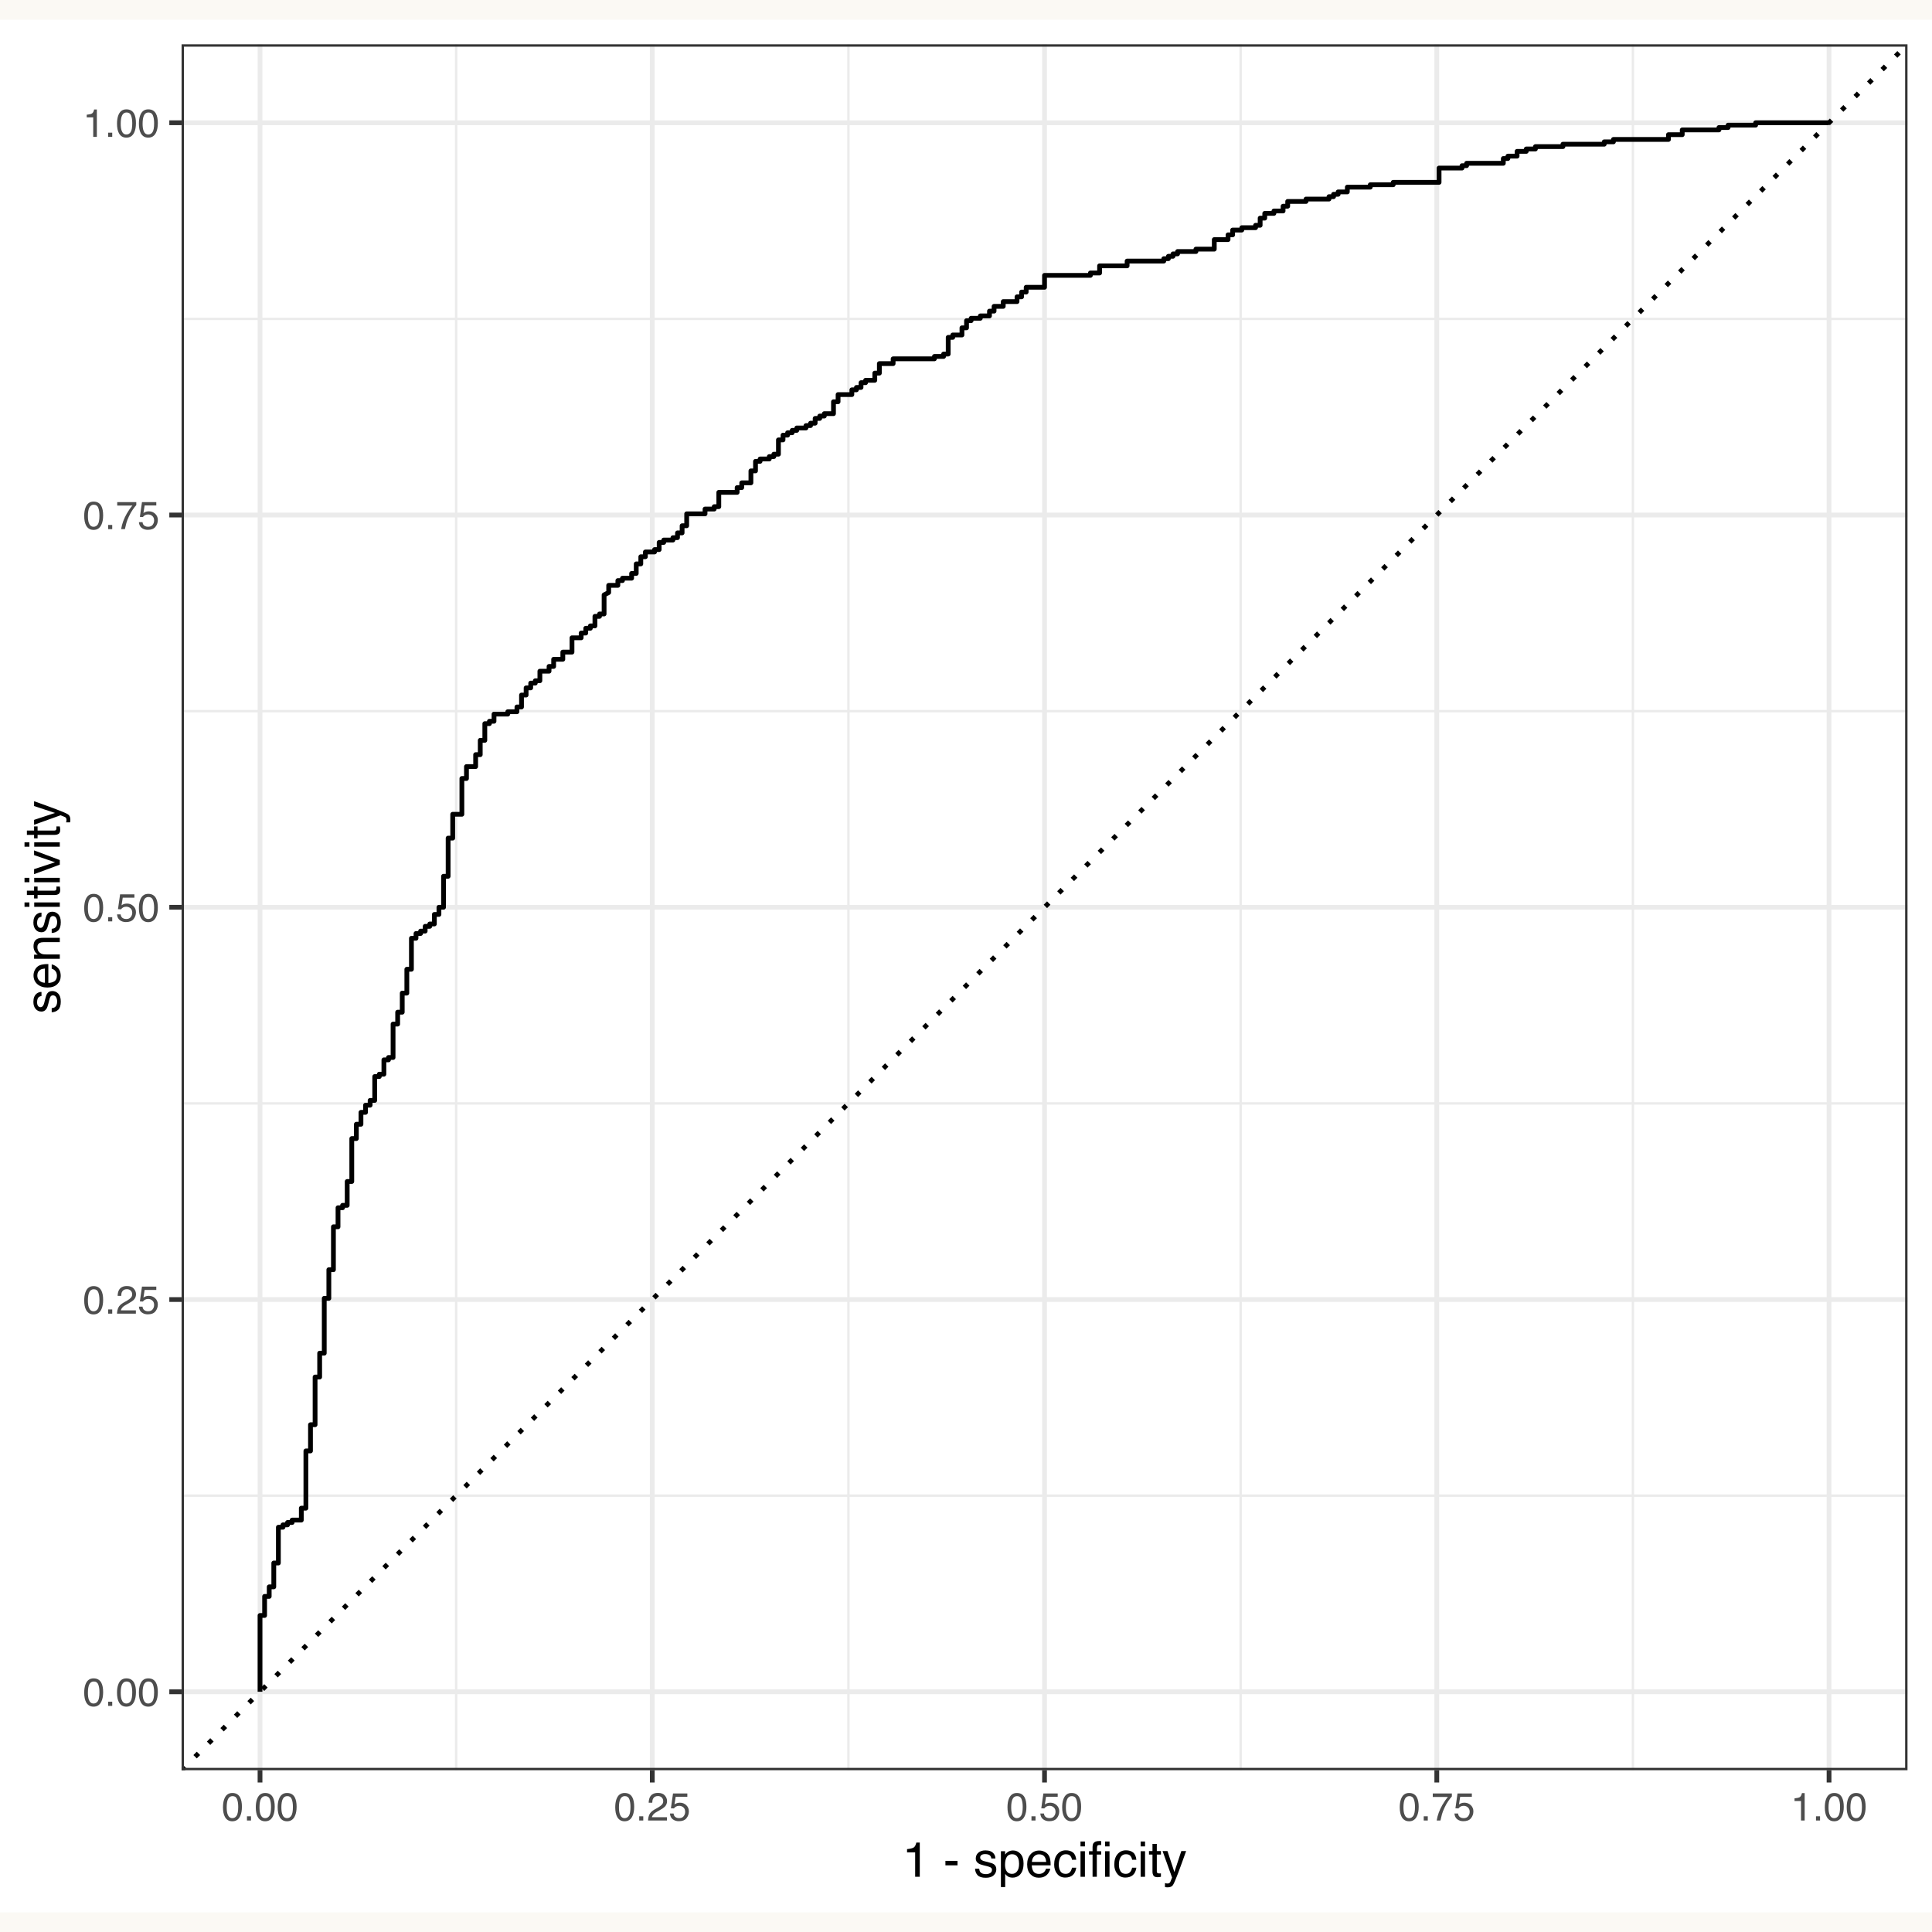 <?xml version="1.0" encoding="UTF-8"?>
<svg xmlns="http://www.w3.org/2000/svg" xmlns:xlink="http://www.w3.org/1999/xlink" width="432pt" height="432pt" viewBox="0 0 432 432" version="1.1">
<defs>
<g>
<symbol overflow="visible" id="glyph0-0">
<path style="stroke:none;" d="M 0.281 0 L 0.281 -6.312 L 5.297 -6.312 L 5.297 0 Z M 4.5 -0.797 L 4.5 -5.516 L 1.078 -5.516 L 1.078 -0.797 Z M 4.5 -0.797 "/>
</symbol>
<symbol overflow="visible" id="glyph0-1">
<path style="stroke:none;" d="M 2.375 -6.156 C 3.176 -6.156 3.754 -5.828 4.109 -5.172 C 4.379 -4.66 4.516 -3.961 4.516 -3.078 C 4.516 -2.242 4.391 -1.555 4.141 -1.016 C 3.785 -0.223 3.195 0.172 2.375 0.172 C 1.633 0.172 1.082 -0.148 0.719 -0.797 C 0.426 -1.328 0.281 -2.047 0.281 -2.953 C 0.281 -3.648 0.367 -4.25 0.547 -4.75 C 0.879 -5.688 1.488 -6.156 2.375 -6.156 Z M 2.375 -0.531 C 2.77 -0.531 3.086 -0.707 3.328 -1.062 C 3.566 -1.426 3.688 -2.086 3.688 -3.047 C 3.688 -3.754 3.598 -4.332 3.422 -4.781 C 3.254 -5.227 2.922 -5.453 2.422 -5.453 C 1.973 -5.453 1.641 -5.238 1.422 -4.812 C 1.211 -4.383 1.109 -3.754 1.109 -2.922 C 1.109 -2.297 1.176 -1.789 1.312 -1.406 C 1.52 -0.82 1.875 -0.531 2.375 -0.531 Z M 2.375 -0.531 "/>
</symbol>
<symbol overflow="visible" id="glyph0-2">
<path style="stroke:none;" d="M 0.75 -0.938 L 1.656 -0.938 L 1.656 0 L 0.75 0 Z M 0.75 -0.938 "/>
</symbol>
<symbol overflow="visible" id="glyph0-3">
<path style="stroke:none;" d="M 0.281 0 C 0.301 -0.531 0.406 -0.988 0.594 -1.375 C 0.789 -1.77 1.164 -2.129 1.719 -2.453 L 2.547 -2.922 C 2.91 -3.141 3.164 -3.328 3.312 -3.484 C 3.551 -3.711 3.672 -3.984 3.672 -4.297 C 3.672 -4.648 3.562 -4.93 3.344 -5.141 C 3.133 -5.359 2.848 -5.469 2.484 -5.469 C 1.961 -5.469 1.598 -5.266 1.391 -4.859 C 1.285 -4.648 1.227 -4.352 1.219 -3.969 L 0.422 -3.969 C 0.43 -4.5 0.531 -4.938 0.719 -5.281 C 1.051 -5.875 1.645 -6.172 2.5 -6.172 C 3.195 -6.172 3.707 -5.977 4.031 -5.594 C 4.363 -5.219 4.531 -4.797 4.531 -4.328 C 4.531 -3.836 4.352 -3.414 4 -3.062 C 3.801 -2.863 3.441 -2.617 2.922 -2.328 L 2.344 -2 C 2.062 -1.844 1.836 -1.695 1.672 -1.562 C 1.391 -1.312 1.211 -1.035 1.141 -0.734 L 4.5 -0.734 L 4.5 0 Z M 0.281 0 "/>
</symbol>
<symbol overflow="visible" id="glyph0-4">
<path style="stroke:none;" d="M 1.094 -1.562 C 1.133 -1.125 1.336 -0.82 1.703 -0.656 C 1.879 -0.57 2.094 -0.531 2.344 -0.531 C 2.801 -0.531 3.141 -0.676 3.359 -0.969 C 3.578 -1.258 3.688 -1.582 3.688 -1.938 C 3.688 -2.363 3.555 -2.691 3.297 -2.922 C 3.035 -3.16 2.719 -3.281 2.344 -3.281 C 2.082 -3.281 1.852 -3.227 1.656 -3.125 C 1.469 -3.02 1.305 -2.879 1.172 -2.703 L 0.5 -2.734 L 0.969 -6.047 L 4.172 -6.047 L 4.172 -5.297 L 1.562 -5.297 L 1.297 -3.594 C 1.43 -3.695 1.566 -3.773 1.703 -3.828 C 1.93 -3.93 2.195 -3.984 2.5 -3.984 C 3.062 -3.984 3.535 -3.801 3.922 -3.438 C 4.316 -3.07 4.516 -2.609 4.516 -2.047 C 4.516 -1.461 4.332 -0.945 3.969 -0.5 C 3.613 -0.062 3.047 0.156 2.266 0.156 C 1.754 0.156 1.305 0.016 0.922 -0.266 C 0.547 -0.547 0.332 -0.977 0.281 -1.562 Z M 1.094 -1.562 "/>
</symbol>
<symbol overflow="visible" id="glyph0-5">
<path style="stroke:none;" d="M 4.594 -6.047 L 4.594 -5.375 C 4.395 -5.176 4.129 -4.836 3.797 -4.359 C 3.473 -3.891 3.188 -3.379 2.938 -2.828 C 2.688 -2.297 2.5 -1.812 2.375 -1.375 C 2.289 -1.082 2.18 -0.625 2.047 0 L 1.203 0 C 1.391 -1.176 1.816 -2.344 2.484 -3.5 C 2.879 -4.188 3.289 -4.773 3.719 -5.266 L 0.328 -5.266 L 0.328 -6.047 Z M 4.594 -6.047 "/>
</symbol>
<symbol overflow="visible" id="glyph0-6">
<path style="stroke:none;" d="M 0.844 -4.359 L 0.844 -4.953 C 1.395 -5.004 1.781 -5.094 2 -5.219 C 2.227 -5.344 2.395 -5.645 2.5 -6.125 L 3.109 -6.125 L 3.109 0 L 2.297 0 L 2.297 -4.359 Z M 0.844 -4.359 "/>
</symbol>
<symbol overflow="visible" id="glyph1-0">
<path style="stroke:none;" d="M 0.359 0 L 0.359 -7.891 L 6.625 -7.891 L 6.625 0 Z M 5.625 -0.984 L 5.625 -6.906 L 1.344 -6.906 L 1.344 -0.984 Z M 5.625 -0.984 "/>
</symbol>
<symbol overflow="visible" id="glyph1-1">
<path style="stroke:none;" d="M 1.047 -5.453 L 1.047 -6.188 C 1.742 -6.258 2.227 -6.375 2.5 -6.531 C 2.781 -6.688 2.988 -7.062 3.125 -7.656 L 3.891 -7.656 L 3.891 0 L 2.859 0 L 2.859 -5.453 Z M 1.047 -5.453 "/>
</symbol>
<symbol overflow="visible" id="glyph1-2">
<path style="stroke:none;" d=""/>
</symbol>
<symbol overflow="visible" id="glyph1-3">
<path style="stroke:none;" d="M 0.453 -3.562 L 3.156 -3.562 L 3.156 -2.562 L 0.453 -2.562 Z M 0.453 -3.562 "/>
</symbol>
<symbol overflow="visible" id="glyph1-4">
<path style="stroke:none;" d="M 1.281 -1.812 C 1.312 -1.488 1.395 -1.238 1.531 -1.062 C 1.77 -0.75 2.191 -0.594 2.797 -0.594 C 3.148 -0.594 3.461 -0.672 3.734 -0.828 C 4.004 -0.984 4.141 -1.223 4.141 -1.547 C 4.141 -1.797 4.031 -1.984 3.812 -2.109 C 3.676 -2.191 3.398 -2.285 2.984 -2.391 L 2.219 -2.578 C 1.727 -2.703 1.367 -2.836 1.141 -2.984 C 0.723 -3.254 0.516 -3.617 0.516 -4.078 C 0.516 -4.617 0.707 -5.055 1.094 -5.391 C 1.488 -5.734 2.02 -5.906 2.688 -5.906 C 3.551 -5.906 4.176 -5.648 4.562 -5.141 C 4.801 -4.816 4.914 -4.469 4.906 -4.094 L 4 -4.094 C 3.977 -4.312 3.898 -4.508 3.766 -4.688 C 3.547 -4.945 3.16 -5.078 2.609 -5.078 C 2.242 -5.078 1.969 -5.004 1.781 -4.859 C 1.594 -4.723 1.5 -4.539 1.5 -4.312 C 1.5 -4.062 1.625 -3.863 1.875 -3.719 C 2.008 -3.625 2.219 -3.539 2.5 -3.469 L 3.141 -3.312 C 3.836 -3.145 4.301 -2.984 4.531 -2.828 C 4.914 -2.578 5.109 -2.191 5.109 -1.672 C 5.109 -1.148 4.91 -0.703 4.516 -0.328 C 4.129 0.035 3.539 0.219 2.75 0.219 C 1.895 0.219 1.285 0.023 0.922 -0.359 C 0.566 -0.754 0.379 -1.238 0.359 -1.812 Z M 2.719 -5.891 Z M 2.719 -5.891 "/>
</symbol>
<symbol overflow="visible" id="glyph1-5">
<path style="stroke:none;" d="M 3.141 -0.656 C 3.586 -0.656 3.957 -0.844 4.25 -1.219 C 4.551 -1.594 4.703 -2.156 4.703 -2.906 C 4.703 -3.363 4.641 -3.758 4.516 -4.094 C 4.266 -4.727 3.805 -5.047 3.141 -5.047 C 2.461 -5.047 2.004 -4.711 1.766 -4.047 C 1.629 -3.68 1.562 -3.223 1.562 -2.672 C 1.562 -2.234 1.629 -1.859 1.766 -1.547 C 2.016 -0.953 2.473 -0.656 3.141 -0.656 Z M 0.641 -5.719 L 1.578 -5.719 L 1.578 -4.969 C 1.766 -5.227 1.973 -5.426 2.203 -5.562 C 2.535 -5.781 2.922 -5.891 3.359 -5.891 C 4.004 -5.891 4.555 -5.641 5.016 -5.141 C 5.473 -4.641 5.703 -3.926 5.703 -3 C 5.703 -1.75 5.375 -0.852 4.719 -0.312 C 4.301 0.02 3.816 0.188 3.266 0.188 C 2.828 0.188 2.461 0.094 2.172 -0.094 C 2.004 -0.195 1.812 -0.379 1.594 -0.641 L 1.594 2.297 L 0.641 2.297 Z M 0.641 -5.719 "/>
</symbol>
<symbol overflow="visible" id="glyph1-6">
<path style="stroke:none;" d="M 3.109 -5.875 C 3.516 -5.875 3.906 -5.781 4.281 -5.594 C 4.664 -5.406 4.961 -5.156 5.172 -4.844 C 5.359 -4.562 5.484 -4.223 5.547 -3.828 C 5.609 -3.566 5.641 -3.145 5.641 -2.562 L 1.422 -2.562 C 1.441 -1.977 1.578 -1.508 1.828 -1.156 C 2.086 -0.812 2.488 -0.641 3.031 -0.641 C 3.539 -0.641 3.945 -0.805 4.25 -1.141 C 4.414 -1.328 4.535 -1.551 4.609 -1.812 L 5.562 -1.812 C 5.531 -1.594 5.441 -1.352 5.297 -1.094 C 5.16 -0.832 5.004 -0.625 4.828 -0.469 C 4.535 -0.176 4.176 0.02 3.75 0.125 C 3.508 0.176 3.242 0.203 2.953 0.203 C 2.234 0.203 1.625 -0.055 1.125 -0.578 C 0.633 -1.098 0.391 -1.828 0.391 -2.766 C 0.391 -3.691 0.641 -4.441 1.141 -5.016 C 1.641 -5.586 2.297 -5.875 3.109 -5.875 Z M 4.641 -3.328 C 4.609 -3.754 4.52 -4.094 4.375 -4.344 C 4.102 -4.801 3.66 -5.031 3.047 -5.031 C 2.598 -5.031 2.223 -4.867 1.922 -4.547 C 1.629 -4.234 1.473 -3.828 1.453 -3.328 Z M 3.016 -5.891 Z M 3.016 -5.891 "/>
</symbol>
<symbol overflow="visible" id="glyph1-7">
<path style="stroke:none;" d="M 2.922 -5.922 C 3.578 -5.922 4.109 -5.758 4.516 -5.438 C 4.922 -5.125 5.164 -4.582 5.25 -3.812 L 4.297 -3.812 C 4.242 -4.164 4.113 -4.457 3.906 -4.688 C 3.707 -4.926 3.379 -5.047 2.922 -5.047 C 2.305 -5.047 1.867 -4.75 1.609 -4.156 C 1.43 -3.758 1.344 -3.273 1.344 -2.703 C 1.344 -2.129 1.461 -1.645 1.703 -1.25 C 1.953 -0.852 2.336 -0.656 2.859 -0.656 C 3.266 -0.656 3.582 -0.773 3.812 -1.016 C 4.051 -1.266 4.211 -1.602 4.297 -2.031 L 5.25 -2.031 C 5.133 -1.27 4.863 -0.711 4.438 -0.359 C 4.008 -0.004 3.457 0.172 2.781 0.172 C 2.031 0.172 1.43 -0.102 0.984 -0.656 C 0.535 -1.207 0.312 -1.895 0.312 -2.719 C 0.312 -3.727 0.555 -4.516 1.047 -5.078 C 1.535 -5.641 2.16 -5.922 2.922 -5.922 Z M 2.781 -5.891 Z M 2.781 -5.891 "/>
</symbol>
<symbol overflow="visible" id="glyph1-8">
<path style="stroke:none;" d="M 0.703 -5.719 L 1.688 -5.719 L 1.688 0 L 0.703 0 Z M 0.703 -7.891 L 1.688 -7.891 L 1.688 -6.797 L 0.703 -6.797 Z M 0.703 -7.891 "/>
</symbol>
<symbol overflow="visible" id="glyph1-9">
<path style="stroke:none;" d="M 0.953 -6.625 C 0.961 -7.031 1.031 -7.328 1.156 -7.516 C 1.383 -7.836 1.82 -8 2.469 -8 C 2.531 -8 2.594 -8 2.656 -8 C 2.719 -8 2.789 -7.992 2.875 -7.984 L 2.875 -7.094 C 2.77 -7.102 2.695 -7.109 2.656 -7.109 C 2.613 -7.109 2.57 -7.109 2.531 -7.109 C 2.238 -7.109 2.062 -7.031 2 -6.875 C 1.945 -6.727 1.922 -6.344 1.922 -5.719 L 2.875 -5.719 L 2.875 -4.969 L 1.906 -4.969 L 1.906 0 L 0.953 0 L 0.953 -4.969 L 0.156 -4.969 L 0.156 -5.719 L 0.953 -5.719 Z M 0.953 -6.625 "/>
</symbol>
<symbol overflow="visible" id="glyph1-10">
<path style="stroke:none;" d="M 0.906 -7.359 L 1.875 -7.359 L 1.875 -5.75 L 2.797 -5.75 L 2.797 -4.969 L 1.875 -4.969 L 1.875 -1.203 C 1.875 -1.004 1.941 -0.875 2.078 -0.812 C 2.16 -0.77 2.285 -0.75 2.453 -0.75 C 2.504 -0.75 2.555 -0.75 2.609 -0.75 C 2.66 -0.75 2.723 -0.754 2.797 -0.766 L 2.797 0 C 2.68 0.031 2.562 0.051 2.438 0.062 C 2.32 0.082 2.195 0.094 2.062 0.094 C 1.613 0.094 1.305 -0.02 1.141 -0.25 C 0.984 -0.488 0.906 -0.789 0.906 -1.156 L 0.906 -4.969 L 0.125 -4.969 L 0.125 -5.75 L 0.906 -5.75 Z M 0.906 -7.359 "/>
</symbol>
<symbol overflow="visible" id="glyph1-11">
<path style="stroke:none;" d="M 4.297 -5.75 L 5.375 -5.75 C 5.238 -5.383 4.938 -4.547 4.469 -3.234 C 4.113 -2.242 3.816 -1.438 3.578 -0.812 C 3.023 0.656 2.633 1.551 2.406 1.875 C 2.176 2.195 1.781 2.359 1.219 2.359 C 1.082 2.359 0.977 2.352 0.906 2.344 C 0.832 2.332 0.742 2.312 0.641 2.281 L 0.641 1.406 C 0.805 1.445 0.926 1.473 1 1.484 C 1.07 1.492 1.141 1.5 1.203 1.5 C 1.379 1.5 1.508 1.469 1.594 1.406 C 1.676 1.352 1.75 1.285 1.812 1.203 C 1.82 1.172 1.883 1.02 2 0.75 C 2.113 0.488 2.191 0.297 2.234 0.172 L 0.109 -5.75 L 1.203 -5.75 L 2.75 -1.062 Z M 2.75 -5.891 Z M 2.75 -5.891 "/>
</symbol>
<symbol overflow="visible" id="glyph2-0">
<path style="stroke:none;" d="M 0 -0.359 L -7.891 -0.359 L -7.891 -6.625 L 0 -6.625 Z M -0.984 -5.625 L -6.906 -5.625 L -6.906 -1.344 L -0.984 -1.344 Z M -0.984 -5.625 "/>
</symbol>
<symbol overflow="visible" id="glyph2-1">
<path style="stroke:none;" d="M -1.812 -1.281 C -1.488 -1.312 -1.238 -1.395 -1.062 -1.531 C -0.75 -1.77 -0.594 -2.191 -0.594 -2.797 C -0.594 -3.148 -0.672 -3.461 -0.828 -3.734 C -0.984 -4.004 -1.223 -4.141 -1.547 -4.141 C -1.797 -4.141 -1.984 -4.031 -2.109 -3.812 C -2.191 -3.676 -2.285 -3.398 -2.391 -2.984 L -2.578 -2.219 C -2.703 -1.727 -2.836 -1.367 -2.984 -1.141 C -3.254 -0.723 -3.617 -0.516 -4.078 -0.516 C -4.617 -0.516 -5.055 -0.707 -5.391 -1.094 C -5.734 -1.488 -5.906 -2.02 -5.906 -2.688 C -5.906 -3.551 -5.648 -4.176 -5.141 -4.562 C -4.816 -4.801 -4.469 -4.914 -4.094 -4.906 L -4.094 -4 C -4.312 -3.977 -4.508 -3.898 -4.688 -3.766 C -4.945 -3.547 -5.078 -3.16 -5.078 -2.609 C -5.078 -2.242 -5.004 -1.969 -4.859 -1.781 C -4.723 -1.594 -4.539 -1.5 -4.312 -1.5 C -4.062 -1.5 -3.863 -1.625 -3.719 -1.875 C -3.625 -2.008 -3.539 -2.219 -3.469 -2.5 L -3.312 -3.141 C -3.145 -3.836 -2.984 -4.301 -2.828 -4.531 C -2.578 -4.914 -2.191 -5.109 -1.672 -5.109 C -1.148 -5.109 -0.703 -4.91 -0.328 -4.516 C 0.035 -4.129 0.219 -3.539 0.219 -2.75 C 0.219 -1.895 0.023 -1.285 -0.359 -0.922 C -0.754 -0.566 -1.238 -0.379 -1.812 -0.359 Z M -5.891 -2.719 Z M -5.891 -2.719 "/>
</symbol>
<symbol overflow="visible" id="glyph2-2">
<path style="stroke:none;" d="M -5.875 -3.109 C -5.875 -3.516 -5.781 -3.906 -5.594 -4.281 C -5.406 -4.664 -5.156 -4.961 -4.844 -5.172 C -4.562 -5.359 -4.223 -5.484 -3.828 -5.547 C -3.566 -5.609 -3.145 -5.641 -2.562 -5.641 L -2.562 -1.422 C -1.977 -1.441 -1.508 -1.578 -1.156 -1.828 C -0.812 -2.086 -0.641 -2.488 -0.641 -3.031 C -0.641 -3.539 -0.805 -3.945 -1.141 -4.25 C -1.328 -4.414 -1.551 -4.535 -1.812 -4.609 L -1.812 -5.562 C -1.594 -5.531 -1.352 -5.441 -1.094 -5.297 C -0.832 -5.16 -0.625 -5.004 -0.469 -4.828 C -0.176 -4.535 0.02 -4.176 0.125 -3.75 C 0.176 -3.508 0.203 -3.242 0.203 -2.953 C 0.203 -2.234 -0.055 -1.625 -0.578 -1.125 C -1.098 -0.633 -1.828 -0.391 -2.766 -0.391 C -3.691 -0.391 -4.441 -0.641 -5.016 -1.141 C -5.586 -1.641 -5.875 -2.297 -5.875 -3.109 Z M -3.328 -4.641 C -3.754 -4.609 -4.094 -4.52 -4.344 -4.375 C -4.801 -4.102 -5.031 -3.66 -5.031 -3.047 C -5.031 -2.598 -4.867 -2.223 -4.547 -1.922 C -4.234 -1.629 -3.828 -1.473 -3.328 -1.453 Z M -5.891 -3.016 Z M -5.891 -3.016 "/>
</symbol>
<symbol overflow="visible" id="glyph2-3">
<path style="stroke:none;" d="M -5.75 -0.703 L -5.75 -1.625 L -4.938 -1.625 C -5.27 -1.895 -5.508 -2.18 -5.656 -2.484 C -5.801 -2.797 -5.875 -3.133 -5.875 -3.5 C -5.875 -4.32 -5.594 -4.875 -5.031 -5.156 C -4.719 -5.312 -4.27 -5.391 -3.688 -5.391 L 0 -5.391 L 0 -4.422 L -3.625 -4.422 C -3.977 -4.422 -4.258 -4.367 -4.469 -4.266 C -4.832 -4.086 -5.016 -3.773 -5.016 -3.328 C -5.016 -3.098 -4.988 -2.91 -4.938 -2.766 C -4.863 -2.492 -4.707 -2.258 -4.469 -2.062 C -4.281 -1.906 -4.082 -1.801 -3.875 -1.75 C -3.676 -1.695 -3.391 -1.672 -3.016 -1.672 L 0 -1.672 L 0 -0.703 Z M -5.891 -2.984 Z M -5.891 -2.984 "/>
</symbol>
<symbol overflow="visible" id="glyph2-4">
<path style="stroke:none;" d="M -5.719 -0.703 L -5.719 -1.688 L 0 -1.688 L 0 -0.703 Z M -7.891 -0.703 L -7.891 -1.688 L -6.797 -1.688 L -6.797 -0.703 Z M -7.891 -0.703 "/>
</symbol>
<symbol overflow="visible" id="glyph2-5">
<path style="stroke:none;" d="M -7.359 -0.906 L -7.359 -1.875 L -5.75 -1.875 L -5.75 -2.797 L -4.969 -2.797 L -4.969 -1.875 L -1.203 -1.875 C -1.004 -1.875 -0.875 -1.941 -0.812 -2.078 C -0.77 -2.16 -0.75 -2.285 -0.75 -2.453 C -0.75 -2.504 -0.75 -2.555 -0.75 -2.609 C -0.75 -2.66 -0.754 -2.723 -0.766 -2.797 L 0 -2.797 C 0.031 -2.68 0.051 -2.562 0.062 -2.438 C 0.082 -2.32 0.094 -2.195 0.094 -2.062 C 0.094 -1.613 -0.02 -1.305 -0.25 -1.141 C -0.488 -0.984 -0.789 -0.906 -1.156 -0.906 L -4.969 -0.906 L -4.969 -0.125 L -5.75 -0.125 L -5.75 -0.906 Z M -7.359 -0.906 "/>
</symbol>
<symbol overflow="visible" id="glyph2-6">
<path style="stroke:none;" d="M -5.75 -1.188 L -1.062 -2.719 L -5.75 -4.328 L -5.75 -5.375 L 0 -3.219 L 0 -2.188 L -5.75 -0.062 Z M -5.75 -1.188 "/>
</symbol>
<symbol overflow="visible" id="glyph2-7">
<path style="stroke:none;" d="M -5.75 -4.297 L -5.75 -5.375 C -5.383 -5.238 -4.547 -4.938 -3.234 -4.469 C -2.242 -4.113 -1.438 -3.816 -0.812 -3.578 C 0.656 -3.023 1.551 -2.633 1.875 -2.406 C 2.195 -2.176 2.359 -1.781 2.359 -1.219 C 2.359 -1.082 2.352 -0.977 2.344 -0.906 C 2.332 -0.832 2.312 -0.742 2.281 -0.641 L 1.406 -0.641 C 1.445 -0.805 1.473 -0.926 1.484 -1 C 1.492 -1.07 1.5 -1.141 1.5 -1.203 C 1.5 -1.379 1.469 -1.508 1.406 -1.594 C 1.352 -1.676 1.285 -1.75 1.203 -1.812 C 1.172 -1.82 1.02 -1.883 0.75 -2 C 0.488 -2.113 0.297 -2.191 0.172 -2.234 L -5.75 -0.109 L -5.75 -1.203 L -1.062 -2.75 Z M -5.891 -2.75 Z M -5.891 -2.75 "/>
</symbol>
</g>
<clipPath id="clip1">
  <path d="M 0 4.43 L 432 4.43 L 432 427.574 L 0 427.574 Z M 0 4.43 "/>
</clipPath>
<clipPath id="clip2">
  <path d="M 40.602 9.906 L 426.523 9.906 L 426.523 395.828 L 40.602 395.828 Z M 40.602 9.906 "/>
</clipPath>
<clipPath id="clip3">
  <path d="M 40.602 334 L 426.523 334 L 426.523 335 L 40.602 335 Z M 40.602 334 "/>
</clipPath>
<clipPath id="clip4">
  <path d="M 40.602 246 L 426.523 246 L 426.523 247 L 40.602 247 Z M 40.602 246 "/>
</clipPath>
<clipPath id="clip5">
  <path d="M 40.602 158 L 426.523 158 L 426.523 160 L 40.602 160 Z M 40.602 158 "/>
</clipPath>
<clipPath id="clip6">
  <path d="M 40.602 71 L 426.523 71 L 426.523 72 L 40.602 72 Z M 40.602 71 "/>
</clipPath>
<clipPath id="clip7">
  <path d="M 101 9.906 L 103 9.906 L 103 395.828 L 101 395.828 Z M 101 9.906 "/>
</clipPath>
<clipPath id="clip8">
  <path d="M 189 9.906 L 190 9.906 L 190 395.828 L 189 395.828 Z M 189 9.906 "/>
</clipPath>
<clipPath id="clip9">
  <path d="M 277 9.906 L 278 9.906 L 278 395.828 L 277 395.828 Z M 277 9.906 "/>
</clipPath>
<clipPath id="clip10">
  <path d="M 364 9.906 L 366 9.906 L 366 395.828 L 364 395.828 Z M 364 9.906 "/>
</clipPath>
<clipPath id="clip11">
  <path d="M 40.602 377 L 426.523 377 L 426.523 379 L 40.602 379 Z M 40.602 377 "/>
</clipPath>
<clipPath id="clip12">
  <path d="M 40.602 290 L 426.523 290 L 426.523 292 L 40.602 292 Z M 40.602 290 "/>
</clipPath>
<clipPath id="clip13">
  <path d="M 40.602 202 L 426.523 202 L 426.523 204 L 40.602 204 Z M 40.602 202 "/>
</clipPath>
<clipPath id="clip14">
  <path d="M 40.602 114 L 426.523 114 L 426.523 116 L 40.602 116 Z M 40.602 114 "/>
</clipPath>
<clipPath id="clip15">
  <path d="M 40.602 26 L 426.523 26 L 426.523 28 L 40.602 28 Z M 40.602 26 "/>
</clipPath>
<clipPath id="clip16">
  <path d="M 57 9.906 L 59 9.906 L 59 395.828 L 57 395.828 Z M 57 9.906 "/>
</clipPath>
<clipPath id="clip17">
  <path d="M 145 9.906 L 147 9.906 L 147 395.828 L 145 395.828 Z M 145 9.906 "/>
</clipPath>
<clipPath id="clip18">
  <path d="M 233 9.906 L 235 9.906 L 235 395.828 L 233 395.828 Z M 233 9.906 "/>
</clipPath>
<clipPath id="clip19">
  <path d="M 320 9.906 L 322 9.906 L 322 395.828 L 320 395.828 Z M 320 9.906 "/>
</clipPath>
<clipPath id="clip20">
  <path d="M 408 9.906 L 410 9.906 L 410 395.828 L 408 395.828 Z M 408 9.906 "/>
</clipPath>
<clipPath id="clip21">
  <path d="M 40.602 9.906 L 426.523 9.906 L 426.523 395.828 L 40.602 395.828 Z M 40.602 9.906 "/>
</clipPath>
</defs>
<g id="surface164">
<rect x="0" y="0" width="432" height="432" style="fill:rgb(98.431%,97.647%,95.686%);fill-opacity:1;stroke:none;"/>
<g clip-path="url(#clip1)" clip-rule="nonzero">
<path style="fill-rule:nonzero;fill:rgb(100%,100%,100%);fill-opacity:1;stroke-width:1.067;stroke-linecap:round;stroke-linejoin:round;stroke:rgb(100%,100%,100%);stroke-opacity:1;stroke-miterlimit:10;" d="M 0 427.57 L 432 427.57 L 432 4.426 L 0 4.426 Z M 0 427.57 "/>
</g>
<g clip-path="url(#clip2)" clip-rule="nonzero">
<path style=" stroke:none;fill-rule:nonzero;fill:rgb(100%,100%,100%);fill-opacity:1;" d="M 40.602 395.828 L 426.523 395.828 L 426.523 9.906 L 40.602 9.906 Z M 40.602 395.828 "/>
</g>
<g clip-path="url(#clip3)" clip-rule="nonzero">
<path style="fill:none;stroke-width:0.533;stroke-linecap:butt;stroke-linejoin:round;stroke:rgb(92.157%,92.157%,92.157%);stroke-opacity:1;stroke-miterlimit:10;" d="M 40.602 334.43 L 426.52 334.43 "/>
</g>
<g clip-path="url(#clip4)" clip-rule="nonzero">
<path style="fill:none;stroke-width:0.533;stroke-linecap:butt;stroke-linejoin:round;stroke:rgb(92.157%,92.157%,92.157%);stroke-opacity:1;stroke-miterlimit:10;" d="M 40.602 246.723 L 426.52 246.723 "/>
</g>
<g clip-path="url(#clip5)" clip-rule="nonzero">
<path style="fill:none;stroke-width:0.533;stroke-linecap:butt;stroke-linejoin:round;stroke:rgb(92.157%,92.157%,92.157%);stroke-opacity:1;stroke-miterlimit:10;" d="M 40.602 159.012 L 426.52 159.012 "/>
</g>
<g clip-path="url(#clip6)" clip-rule="nonzero">
<path style="fill:none;stroke-width:0.533;stroke-linecap:butt;stroke-linejoin:round;stroke:rgb(92.157%,92.157%,92.157%);stroke-opacity:1;stroke-miterlimit:10;" d="M 40.602 71.305 L 426.52 71.305 "/>
</g>
<g clip-path="url(#clip7)" clip-rule="nonzero">
<path style="fill:none;stroke-width:0.533;stroke-linecap:butt;stroke-linejoin:round;stroke:rgb(92.157%,92.157%,92.157%);stroke-opacity:1;stroke-miterlimit:10;" d="M 101.996 395.828 L 101.996 9.906 "/>
</g>
<g clip-path="url(#clip8)" clip-rule="nonzero">
<path style="fill:none;stroke-width:0.533;stroke-linecap:butt;stroke-linejoin:round;stroke:rgb(92.157%,92.157%,92.157%);stroke-opacity:1;stroke-miterlimit:10;" d="M 189.707 395.828 L 189.707 9.906 "/>
</g>
<g clip-path="url(#clip9)" clip-rule="nonzero">
<path style="fill:none;stroke-width:0.533;stroke-linecap:butt;stroke-linejoin:round;stroke:rgb(92.157%,92.157%,92.157%);stroke-opacity:1;stroke-miterlimit:10;" d="M 277.414 395.828 L 277.414 9.906 "/>
</g>
<g clip-path="url(#clip10)" clip-rule="nonzero">
<path style="fill:none;stroke-width:0.533;stroke-linecap:butt;stroke-linejoin:round;stroke:rgb(92.157%,92.157%,92.157%);stroke-opacity:1;stroke-miterlimit:10;" d="M 365.125 395.828 L 365.125 9.906 "/>
</g>
<g clip-path="url(#clip11)" clip-rule="nonzero">
<path style="fill:none;stroke-width:1.067;stroke-linecap:butt;stroke-linejoin:round;stroke:rgb(92.157%,92.157%,92.157%);stroke-opacity:1;stroke-miterlimit:10;" d="M 40.602 378.285 L 426.52 378.285 "/>
</g>
<g clip-path="url(#clip12)" clip-rule="nonzero">
<path style="fill:none;stroke-width:1.067;stroke-linecap:butt;stroke-linejoin:round;stroke:rgb(92.157%,92.157%,92.157%);stroke-opacity:1;stroke-miterlimit:10;" d="M 40.602 290.578 L 426.52 290.578 "/>
</g>
<g clip-path="url(#clip13)" clip-rule="nonzero">
<path style="fill:none;stroke-width:1.067;stroke-linecap:butt;stroke-linejoin:round;stroke:rgb(92.157%,92.157%,92.157%);stroke-opacity:1;stroke-miterlimit:10;" d="M 40.602 202.867 L 426.52 202.867 "/>
</g>
<g clip-path="url(#clip14)" clip-rule="nonzero">
<path style="fill:none;stroke-width:1.067;stroke-linecap:butt;stroke-linejoin:round;stroke:rgb(92.157%,92.157%,92.157%);stroke-opacity:1;stroke-miterlimit:10;" d="M 40.602 115.16 L 426.52 115.16 "/>
</g>
<g clip-path="url(#clip15)" clip-rule="nonzero">
<path style="fill:none;stroke-width:1.067;stroke-linecap:butt;stroke-linejoin:round;stroke:rgb(92.157%,92.157%,92.157%);stroke-opacity:1;stroke-miterlimit:10;" d="M 40.602 27.449 L 426.52 27.449 "/>
</g>
<g clip-path="url(#clip16)" clip-rule="nonzero">
<path style="fill:none;stroke-width:1.067;stroke-linecap:butt;stroke-linejoin:round;stroke:rgb(92.157%,92.157%,92.157%);stroke-opacity:1;stroke-miterlimit:10;" d="M 58.141 395.828 L 58.141 9.906 "/>
</g>
<g clip-path="url(#clip17)" clip-rule="nonzero">
<path style="fill:none;stroke-width:1.067;stroke-linecap:butt;stroke-linejoin:round;stroke:rgb(92.157%,92.157%,92.157%);stroke-opacity:1;stroke-miterlimit:10;" d="M 145.852 395.828 L 145.852 9.906 "/>
</g>
<g clip-path="url(#clip18)" clip-rule="nonzero">
<path style="fill:none;stroke-width:1.067;stroke-linecap:butt;stroke-linejoin:round;stroke:rgb(92.157%,92.157%,92.157%);stroke-opacity:1;stroke-miterlimit:10;" d="M 233.559 395.828 L 233.559 9.906 "/>
</g>
<g clip-path="url(#clip19)" clip-rule="nonzero">
<path style="fill:none;stroke-width:1.067;stroke-linecap:butt;stroke-linejoin:round;stroke:rgb(92.157%,92.157%,92.157%);stroke-opacity:1;stroke-miterlimit:10;" d="M 321.27 395.828 L 321.27 9.906 "/>
</g>
<g clip-path="url(#clip20)" clip-rule="nonzero">
<path style="fill:none;stroke-width:1.067;stroke-linecap:butt;stroke-linejoin:round;stroke:rgb(92.157%,92.157%,92.157%);stroke-opacity:1;stroke-miterlimit:10;" d="M 408.98 395.828 L 408.98 9.906 "/>
</g>
<path style="fill:none;stroke-width:1.067;stroke-linecap:butt;stroke-linejoin:round;stroke:rgb(0%,0%,0%);stroke-opacity:1;stroke-miterlimit:10;" d="M 408.98 27.449 L 392.566 27.449 L 392.566 27.98 L 386.41 27.98 L 386.41 28.516 L 384.359 28.516 L 384.359 29.047 L 376.152 29.047 L 376.152 30.113 L 373.074 30.113 L 373.074 31.18 L 360.766 31.18 L 360.766 31.715 L 358.711 31.715 L 358.711 32.246 L 349.48 32.246 L 349.48 32.781 L 343.324 32.781 L 343.324 33.312 L 341.273 33.312 L 341.273 33.848 L 339.223 33.848 L 339.223 34.914 L 337.172 34.914 L 337.172 35.445 L 336.145 35.445 L 336.145 36.512 L 327.938 36.512 L 327.938 37.047 L 326.91 37.047 L 326.91 37.578 L 321.781 37.578 L 321.781 40.777 L 311.523 40.777 L 311.523 41.312 L 306.395 41.312 L 306.395 41.844 L 301.266 41.844 L 301.266 42.91 L 299.215 42.91 L 299.215 43.445 L 298.188 43.445 L 298.188 43.977 L 297.164 43.977 L 297.164 44.512 L 292.031 44.512 L 292.031 45.043 L 287.93 45.043 L 287.93 46.109 L 286.902 46.109 L 286.902 47.176 L 284.852 47.176 L 284.852 47.711 L 282.801 47.711 L 282.801 48.777 L 281.773 48.777 L 281.773 50.375 L 280.75 50.375 L 280.75 50.91 L 277.672 50.91 L 277.672 51.441 L 275.621 51.441 L 275.621 52.508 L 274.594 52.508 L 274.594 53.574 L 271.516 53.574 L 271.516 55.707 L 267.414 55.707 L 267.414 56.242 L 263.309 56.242 L 263.309 56.773 L 262.285 56.773 L 262.285 57.309 L 261.258 57.309 L 261.258 57.84 L 260.23 57.84 L 260.23 58.375 L 252.027 58.375 L 252.027 59.441 L 245.871 59.441 L 245.871 61.039 L 243.82 61.039 L 243.82 61.574 L 233.559 61.574 L 233.559 64.238 L 229.457 64.238 L 229.457 65.305 L 228.43 65.305 L 228.43 66.371 L 227.406 66.371 L 227.406 67.438 L 224.328 67.438 L 224.328 68.504 L 222.277 68.504 L 222.277 69.57 L 221.25 69.57 L 221.25 70.637 L 219.199 70.637 L 219.199 71.172 L 217.148 71.172 L 217.148 71.703 L 216.121 71.703 L 216.121 73.305 L 215.094 73.305 L 215.094 74.902 L 213.043 74.902 L 213.043 75.438 L 212.02 75.438 L 212.02 79.168 L 210.992 79.168 L 210.992 79.703 L 208.941 79.703 L 208.941 80.234 L 199.707 80.234 L 199.707 81.301 L 196.629 81.301 L 196.629 83.434 L 195.605 83.434 L 195.605 85.035 L 193.551 85.035 L 193.551 85.566 L 192.527 85.566 L 192.527 86.633 L 191.5 86.633 L 191.5 87.168 L 190.477 87.168 L 190.477 88.23 L 187.398 88.23 L 187.398 89.832 L 186.371 89.832 L 186.371 92.496 L 184.32 92.496 L 184.32 93.031 L 183.293 93.031 L 183.293 93.562 L 182.27 93.562 L 182.27 94.629 L 181.242 94.629 L 181.242 95.164 L 180.215 95.164 L 180.215 95.695 L 178.164 95.695 L 178.164 96.23 L 177.141 96.23 L 177.141 96.762 L 176.113 96.762 L 176.113 97.297 L 175.086 97.297 L 175.086 98.363 L 174.062 98.363 L 174.062 101.562 L 173.035 101.562 L 173.035 102.094 L 172.012 102.094 L 172.012 102.629 L 169.957 102.629 L 169.957 103.16 L 168.934 103.16 L 168.934 105.293 L 167.906 105.293 L 167.906 107.961 L 165.855 107.961 L 165.855 109.027 L 164.828 109.027 L 164.828 110.094 L 160.727 110.094 L 160.727 113.293 L 159.699 113.293 L 159.699 113.824 L 157.648 113.824 L 157.648 114.891 L 153.543 114.891 L 153.543 117.559 L 152.52 117.559 L 152.52 119.156 L 151.492 119.156 L 151.492 120.223 L 150.469 120.223 L 150.469 120.758 L 148.414 120.758 L 148.414 121.289 L 147.391 121.289 L 147.391 122.891 L 146.363 122.891 L 146.363 123.422 L 144.312 123.422 L 144.312 124.488 L 143.285 124.488 L 143.285 126.09 L 142.262 126.09 L 142.262 128.223 L 141.234 128.223 L 141.234 129.289 L 139.184 129.289 L 139.184 129.82 L 138.156 129.82 L 138.156 130.887 L 136.105 130.887 L 136.105 132.488 L 135.078 133.02 L 135.078 137.285 L 134.055 137.285 L 134.055 137.82 L 133.027 137.82 L 133.027 139.953 L 132.004 139.953 L 132.004 140.484 L 130.977 140.484 L 130.977 141.551 L 129.949 141.551 L 129.949 142.617 L 127.898 142.617 L 127.898 145.816 L 125.848 145.816 L 125.848 147.418 L 123.797 147.418 L 123.797 149.016 L 122.77 149.016 L 122.77 150.082 L 120.719 150.082 L 120.719 152.215 L 119.691 152.215 L 119.691 152.746 L 118.668 152.746 L 118.668 153.812 L 117.641 153.812 L 117.641 155.414 L 116.613 155.414 L 116.613 158.078 L 115.59 158.078 L 115.59 159.145 L 113.539 159.145 L 113.539 159.68 L 110.461 159.68 L 110.461 161.277 L 109.434 161.277 L 109.434 161.812 L 108.406 161.812 L 108.406 165.543 L 107.383 165.543 L 107.383 168.742 L 106.355 168.742 L 106.355 171.41 L 104.305 171.41 L 104.305 174.074 L 103.277 174.074 L 103.277 182.074 L 101.227 182.074 L 101.227 187.406 L 100.203 187.406 L 100.203 195.938 L 99.176 195.938 L 99.176 202.867 L 98.148 202.867 L 98.148 204.469 L 97.125 204.469 L 97.125 206.602 L 96.098 206.602 L 96.098 207.133 L 95.07 207.133 L 95.07 208.199 L 94.047 208.199 L 94.047 208.734 L 93.02 208.734 L 93.02 209.801 L 91.996 209.801 L 91.996 216.73 L 90.969 216.73 L 90.969 222.062 L 89.941 222.062 L 89.941 226.328 L 88.918 226.328 L 88.918 228.992 L 87.891 228.992 L 87.891 236.457 L 86.867 236.457 L 86.867 236.992 L 85.84 236.992 L 85.84 240.191 L 84.812 240.191 L 84.812 240.723 L 83.789 240.723 L 83.789 246.055 L 82.762 246.055 L 82.762 247.121 L 81.734 247.121 L 81.734 248.723 L 80.711 248.723 L 80.711 251.387 L 79.684 251.387 L 79.684 254.586 L 78.66 254.586 L 78.66 264.184 L 77.633 264.184 L 77.633 269.516 L 76.605 269.516 L 76.605 270.051 L 75.582 270.051 L 75.582 274.316 L 74.555 274.316 L 74.555 283.91 L 73.531 283.91 L 73.531 290.309 L 72.504 290.309 L 72.504 302.574 L 71.477 302.574 L 71.477 307.906 L 70.453 307.906 L 70.453 318.57 L 69.426 318.57 L 69.426 324.434 L 68.398 324.434 L 68.398 337.23 L 67.375 337.23 L 67.375 339.895 L 65.324 339.895 L 65.324 340.43 L 64.297 340.43 L 64.297 340.961 L 63.27 340.961 L 63.27 341.496 L 62.246 341.496 L 62.246 349.492 L 61.219 349.492 L 61.219 354.824 L 60.195 354.824 L 60.195 356.957 L 59.168 356.957 L 59.168 361.223 L 58.141 361.223 L 58.141 378.285 "/>
<g clip-path="url(#clip21)" clip-rule="nonzero">
<path style="fill:none;stroke-width:1.067;stroke-linecap:butt;stroke-linejoin:round;stroke:rgb(0%,0%,0%);stroke-opacity:1;stroke-dasharray:1.067,3.201;stroke-miterlimit:10;" d="M 40.602 395.828 L 426.52 9.906 "/>
<path style="fill:none;stroke-width:1.067;stroke-linecap:round;stroke-linejoin:round;stroke:rgb(20%,20%,20%);stroke-opacity:1;stroke-miterlimit:10;" d="M 40.602 395.828 L 426.523 395.828 L 426.523 9.906 L 40.602 9.906 Z M 40.602 395.828 "/>
</g>
<g style="fill:rgb(30.196%,30.196%,30.196%);fill-opacity:1;">
  <use xlink:href="#glyph0-1" x="18.547" y="381.441"/>
  <use xlink:href="#glyph0-2" x="23.439" y="381.441"/>
  <use xlink:href="#glyph0-1" x="25.883" y="381.441"/>
  <use xlink:href="#glyph0-1" x="30.776" y="381.441"/>
</g>
<g style="fill:rgb(30.196%,30.196%,30.196%);fill-opacity:1;">
  <use xlink:href="#glyph0-1" x="18.547" y="293.734"/>
  <use xlink:href="#glyph0-2" x="23.439" y="293.734"/>
  <use xlink:href="#glyph0-3" x="25.883" y="293.734"/>
  <use xlink:href="#glyph0-4" x="30.776" y="293.734"/>
</g>
<g style="fill:rgb(30.196%,30.196%,30.196%);fill-opacity:1;">
  <use xlink:href="#glyph0-1" x="18.547" y="206.023"/>
  <use xlink:href="#glyph0-2" x="23.439" y="206.023"/>
  <use xlink:href="#glyph0-4" x="25.883" y="206.023"/>
  <use xlink:href="#glyph0-1" x="30.776" y="206.023"/>
</g>
<g style="fill:rgb(30.196%,30.196%,30.196%);fill-opacity:1;">
  <use xlink:href="#glyph0-1" x="18.547" y="118.316"/>
  <use xlink:href="#glyph0-2" x="23.439" y="118.316"/>
  <use xlink:href="#glyph0-5" x="25.883" y="118.316"/>
  <use xlink:href="#glyph0-4" x="30.776" y="118.316"/>
</g>
<g style="fill:rgb(30.196%,30.196%,30.196%);fill-opacity:1;">
  <use xlink:href="#glyph0-6" x="18.547" y="30.605"/>
  <use xlink:href="#glyph0-2" x="23.439" y="30.605"/>
  <use xlink:href="#glyph0-1" x="25.883" y="30.605"/>
  <use xlink:href="#glyph0-1" x="30.776" y="30.605"/>
</g>
<path style="fill:none;stroke-width:1.067;stroke-linecap:butt;stroke-linejoin:round;stroke:rgb(20%,20%,20%);stroke-opacity:1;stroke-miterlimit:10;" d="M 37.859 378.285 L 40.602 378.285 "/>
<path style="fill:none;stroke-width:1.067;stroke-linecap:butt;stroke-linejoin:round;stroke:rgb(20%,20%,20%);stroke-opacity:1;stroke-miterlimit:10;" d="M 37.859 290.578 L 40.602 290.578 "/>
<path style="fill:none;stroke-width:1.067;stroke-linecap:butt;stroke-linejoin:round;stroke:rgb(20%,20%,20%);stroke-opacity:1;stroke-miterlimit:10;" d="M 37.859 202.867 L 40.602 202.867 "/>
<path style="fill:none;stroke-width:1.067;stroke-linecap:butt;stroke-linejoin:round;stroke:rgb(20%,20%,20%);stroke-opacity:1;stroke-miterlimit:10;" d="M 37.859 115.16 L 40.602 115.16 "/>
<path style="fill:none;stroke-width:1.067;stroke-linecap:butt;stroke-linejoin:round;stroke:rgb(20%,20%,20%);stroke-opacity:1;stroke-miterlimit:10;" d="M 37.859 27.449 L 40.602 27.449 "/>
<path style="fill:none;stroke-width:1.067;stroke-linecap:butt;stroke-linejoin:round;stroke:rgb(20%,20%,20%);stroke-opacity:1;stroke-miterlimit:10;" d="M 58.141 398.566 L 58.141 395.828 "/>
<path style="fill:none;stroke-width:1.067;stroke-linecap:butt;stroke-linejoin:round;stroke:rgb(20%,20%,20%);stroke-opacity:1;stroke-miterlimit:10;" d="M 145.852 398.566 L 145.852 395.828 "/>
<path style="fill:none;stroke-width:1.067;stroke-linecap:butt;stroke-linejoin:round;stroke:rgb(20%,20%,20%);stroke-opacity:1;stroke-miterlimit:10;" d="M 233.559 398.566 L 233.559 395.828 "/>
<path style="fill:none;stroke-width:1.067;stroke-linecap:butt;stroke-linejoin:round;stroke:rgb(20%,20%,20%);stroke-opacity:1;stroke-miterlimit:10;" d="M 321.27 398.566 L 321.27 395.828 "/>
<path style="fill:none;stroke-width:1.067;stroke-linecap:butt;stroke-linejoin:round;stroke:rgb(20%,20%,20%);stroke-opacity:1;stroke-miterlimit:10;" d="M 408.98 398.566 L 408.98 395.828 "/>
<g style="fill:rgb(30.196%,30.196%,30.196%);fill-opacity:1;">
  <use xlink:href="#glyph0-1" x="49.578" y="407.07"/>
  <use xlink:href="#glyph0-2" x="54.471" y="407.07"/>
  <use xlink:href="#glyph0-1" x="56.915" y="407.07"/>
  <use xlink:href="#glyph0-1" x="61.807" y="407.07"/>
</g>
<g style="fill:rgb(30.196%,30.196%,30.196%);fill-opacity:1;">
  <use xlink:href="#glyph0-1" x="137.289" y="407.07"/>
  <use xlink:href="#glyph0-2" x="142.181" y="407.07"/>
  <use xlink:href="#glyph0-3" x="144.626" y="407.07"/>
  <use xlink:href="#glyph0-4" x="149.518" y="407.07"/>
</g>
<g style="fill:rgb(30.196%,30.196%,30.196%);fill-opacity:1;">
  <use xlink:href="#glyph0-1" x="224.996" y="407.07"/>
  <use xlink:href="#glyph0-2" x="229.889" y="407.07"/>
  <use xlink:href="#glyph0-4" x="232.333" y="407.07"/>
  <use xlink:href="#glyph0-1" x="237.225" y="407.07"/>
</g>
<g style="fill:rgb(30.196%,30.196%,30.196%);fill-opacity:1;">
  <use xlink:href="#glyph0-1" x="312.707" y="407.07"/>
  <use xlink:href="#glyph0-2" x="317.599" y="407.07"/>
  <use xlink:href="#glyph0-5" x="320.044" y="407.07"/>
  <use xlink:href="#glyph0-4" x="324.936" y="407.07"/>
</g>
<g style="fill:rgb(30.196%,30.196%,30.196%);fill-opacity:1;">
  <use xlink:href="#glyph0-6" x="400.418" y="407.07"/>
  <use xlink:href="#glyph0-2" x="405.31" y="407.07"/>
  <use xlink:href="#glyph0-1" x="407.754" y="407.07"/>
  <use xlink:href="#glyph0-1" x="412.647" y="407.07"/>
</g>
<g style="fill:rgb(0%,0%,0%);fill-opacity:1;">
  <use xlink:href="#glyph1-1" x="201.773" y="419.656"/>
  <use xlink:href="#glyph1-2" x="207.891" y="419.656"/>
  <use xlink:href="#glyph1-3" x="210.947" y="419.656"/>
  <use xlink:href="#glyph1-2" x="214.61" y="419.656"/>
  <use xlink:href="#glyph1-4" x="217.667" y="419.656"/>
  <use xlink:href="#glyph1-5" x="223.167" y="419.656"/>
  <use xlink:href="#glyph1-6" x="229.284" y="419.656"/>
  <use xlink:href="#glyph1-7" x="235.402" y="419.656"/>
  <use xlink:href="#glyph1-8" x="240.902" y="419.656"/>
  <use xlink:href="#glyph1-9" x="243.346" y="419.656"/>
  <use xlink:href="#glyph1-8" x="246.402" y="419.656"/>
  <use xlink:href="#glyph1-7" x="248.846" y="419.656"/>
  <use xlink:href="#glyph1-8" x="254.346" y="419.656"/>
  <use xlink:href="#glyph1-10" x="256.79" y="419.656"/>
  <use xlink:href="#glyph1-11" x="259.846" y="419.656"/>
</g>
<g style="fill:rgb(0%,0%,0%);fill-opacity:1;">
  <use xlink:href="#glyph2-1" x="13.371" y="226.707"/>
  <use xlink:href="#glyph2-2" x="13.371" y="221.207"/>
  <use xlink:href="#glyph2-3" x="13.371" y="215.089"/>
  <use xlink:href="#glyph2-1" x="13.371" y="208.972"/>
  <use xlink:href="#glyph2-4" x="13.371" y="203.472"/>
  <use xlink:href="#glyph2-5" x="13.371" y="201.028"/>
  <use xlink:href="#glyph2-4" x="13.371" y="197.972"/>
  <use xlink:href="#glyph2-6" x="13.371" y="195.528"/>
  <use xlink:href="#glyph2-4" x="13.371" y="190.028"/>
  <use xlink:href="#glyph2-5" x="13.371" y="187.584"/>
  <use xlink:href="#glyph2-7" x="13.371" y="184.528"/>
</g>
</g>
</svg>
